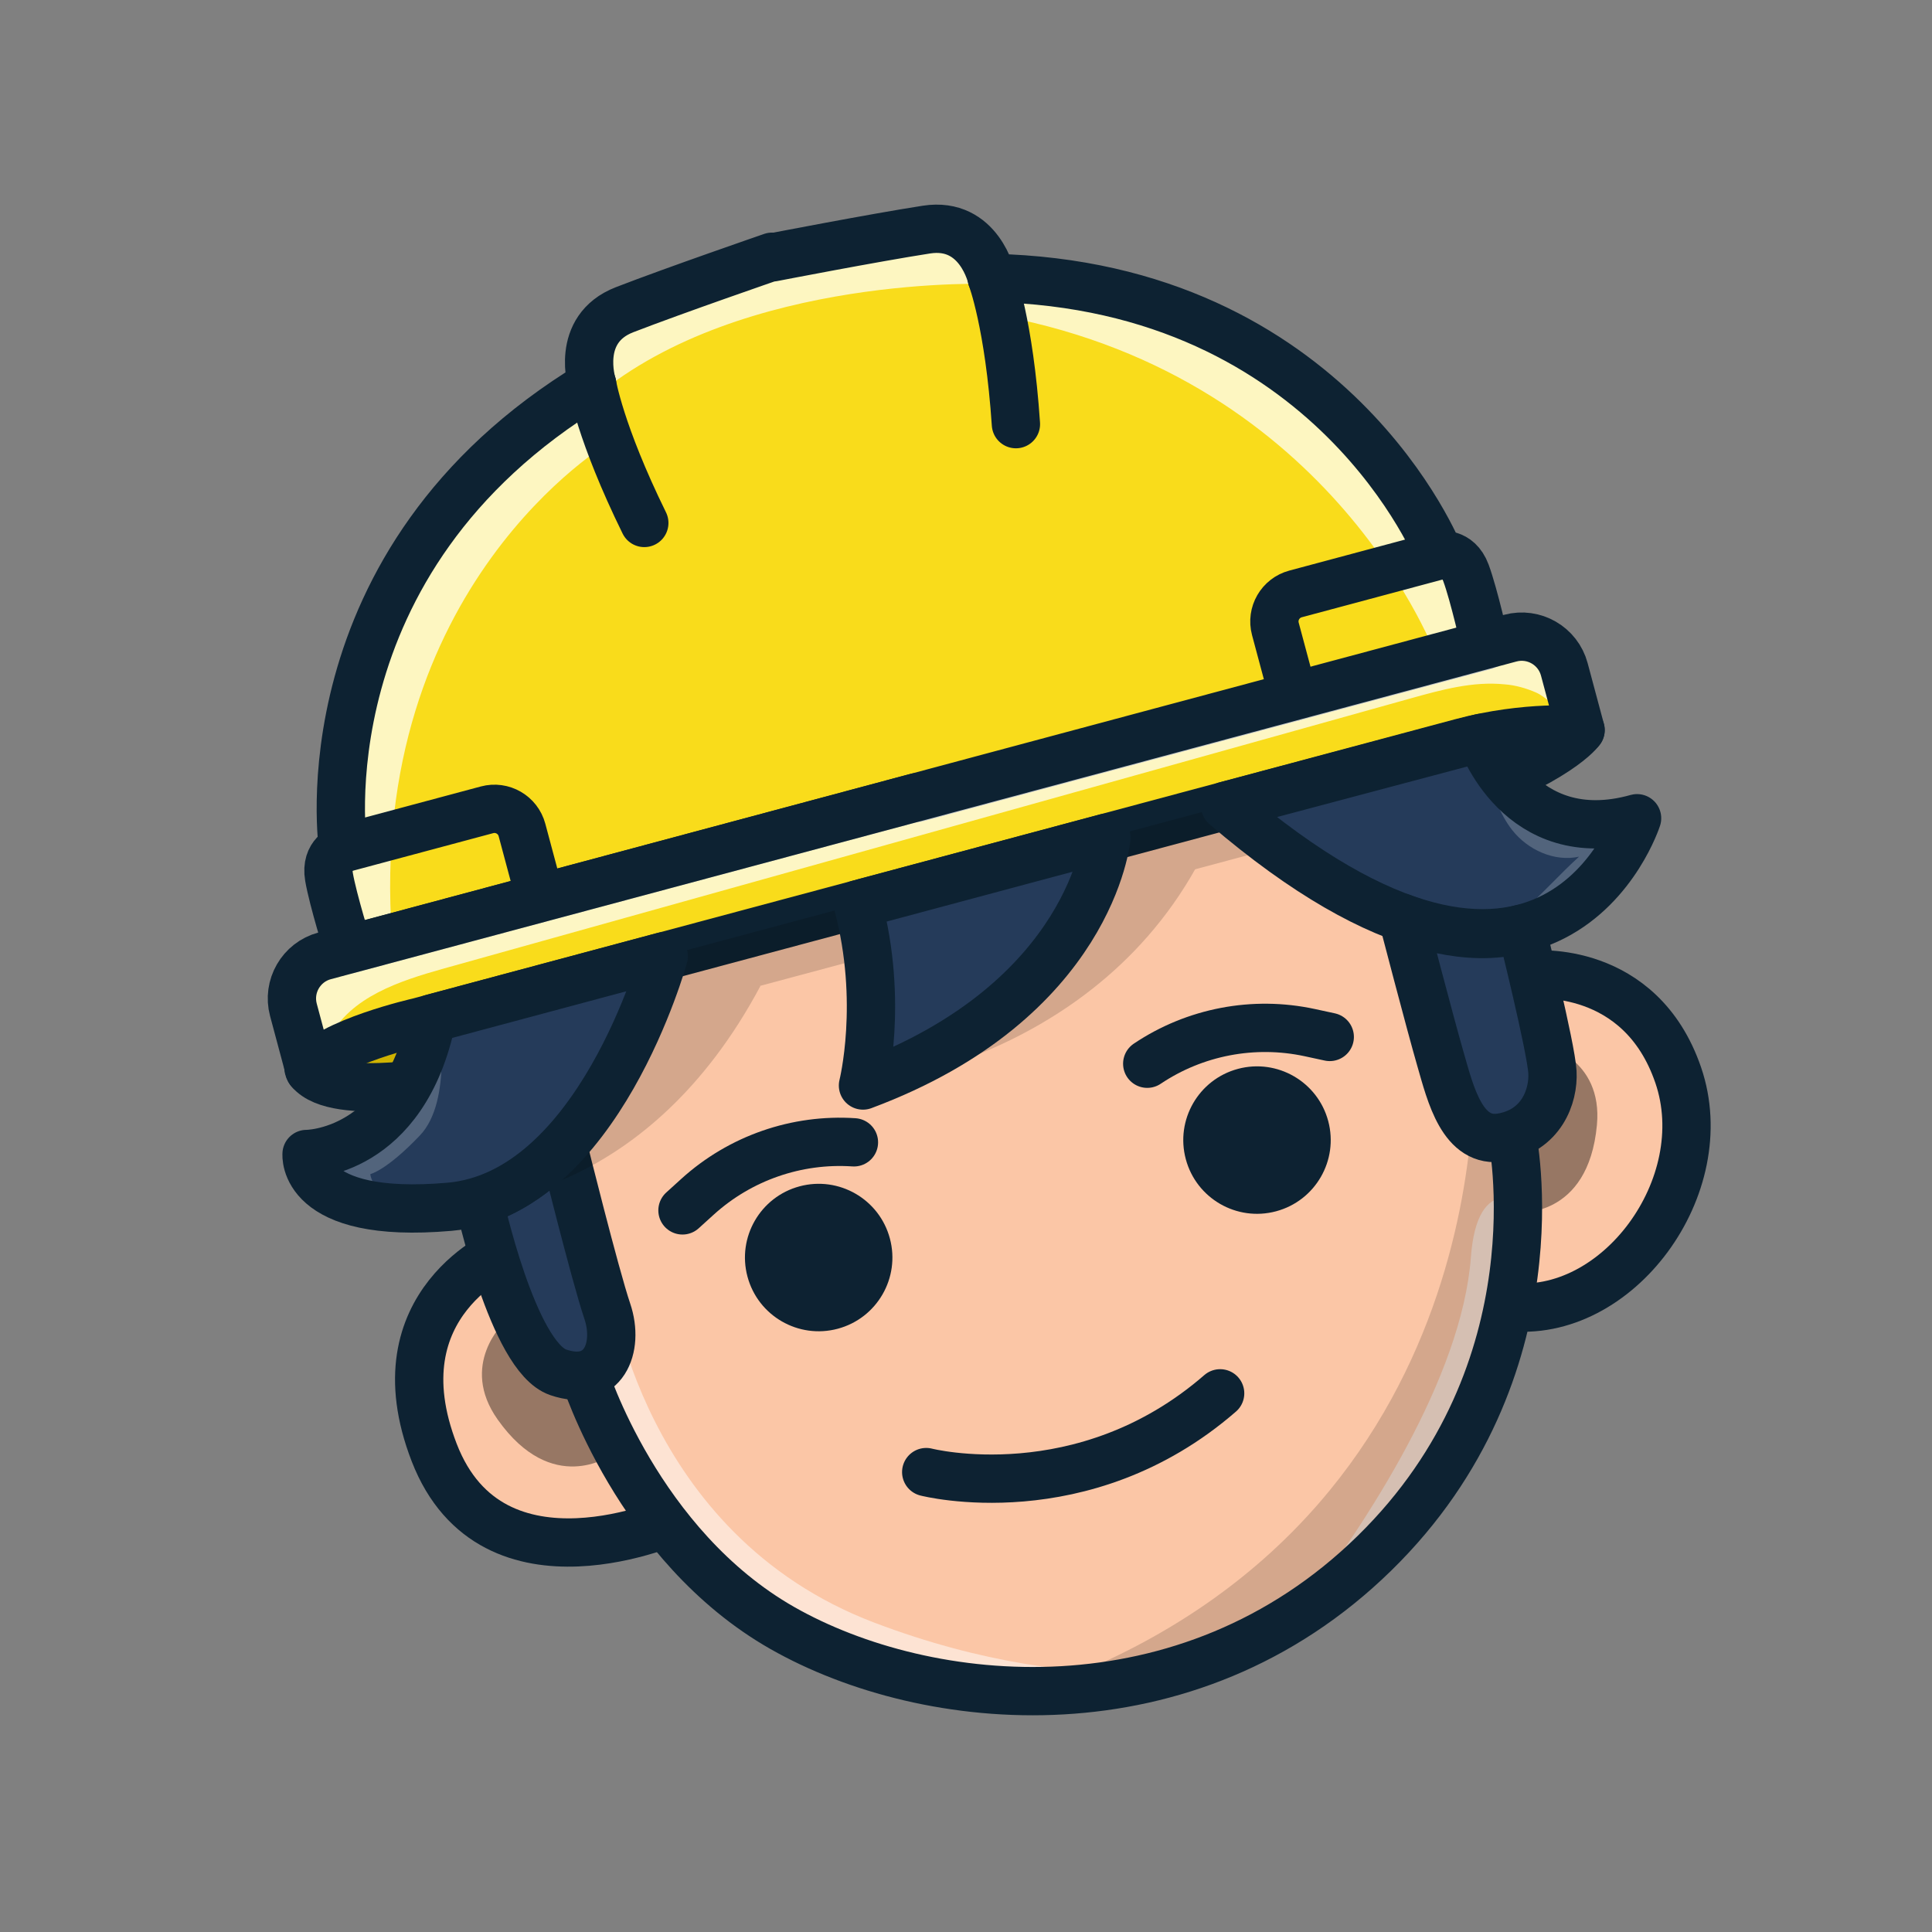 <svg width="360" height="360" viewBox="0 0 360 360" fill="none" xmlns="http://www.w3.org/2000/svg">
<rect x="0" y="0" width="360" height="360" fill="#808080" stroke="none"/>
<path d="M294.51 136.042C294.51 136.042 290.75 141.793 269.383 149.469C248.009 157.146 95.426 202.987 95.426 202.987L84.716 200.901C84.716 200.901 62.632 205.532 57.707 199.494C52.782 193.455 123.077 145.442 123.077 145.442L220.303 116.181L245.073 119.092L294.51 136.042Z" fill="#CFB300"/>
<path d="M294.51 136.042C294.51 136.042 290.75 141.793 269.383 149.469C248.009 157.146 95.426 202.987 95.426 202.987L84.716 200.901C84.716 200.901 62.632 205.532 57.707 199.494C52.782 193.455 123.077 145.442 123.077 145.442L220.303 116.181L245.073 119.092L294.51 136.042Z" stroke="#0D2232" stroke-width="9" stroke-miterlimit="10" stroke-linecap="round" stroke-linejoin="round"/>
<path d="M94.225 232.947C94.225 232.947 70.055 242.632 80.914 270.682C91.78 298.729 126.13 283.062 126.13 283.062L111.925 242.424L94.225 232.947Z" fill="#FBC6A6" stroke="#0D2232" stroke-width="9" stroke-miterlimit="10"/>
<path d="M285.799 181.615C285.799 181.615 305.637 179.65 312.715 200.343C319.794 221.036 301.341 245.938 281.03 243.489C260.719 241.041 265.816 205.933 265.816 205.933L285.799 181.615Z" fill="#FBC6A6" stroke="#0D2232" stroke-width="9" stroke-miterlimit="10"/>
<path opacity="0.4" d="M287.458 194.557C287.458 194.557 298.726 197.141 297.562 209.635C295.939 227.136 282.753 225.935 282.753 225.935L281.093 205.182L287.458 194.557Z" fill="black"/>
<path opacity="0.4" d="M93.949 246.408C93.949 246.408 85.482 254.28 92.738 264.517C102.894 278.862 113.712 271.229 113.712 271.229L104.773 252.427L93.949 246.408Z" fill="black"/>
<path d="M275.368 187.752L281.722 211.467C281.722 211.467 282.609 215.636 282.808 222.4C283.254 237.565 280.256 265.781 256.117 289.413C252.681 292.772 249.119 295.757 245.454 298.388C234.808 306.037 223.351 310.729 211.876 313.13C187.152 318.301 162.4 312.814 145.779 303.357C118.791 287.999 108.883 256.219 108.883 256.219L96.853 211.32L113.939 174.107L244.017 140.928L265.019 155.381L275.368 187.752Z" fill="#FBC6A6"/>
<path opacity="0.5" d="M162.904 302.351C182.961 309.973 200.379 311.947 213.319 311.866C188.595 317.037 163.844 311.55 147.222 302.093C120.234 286.735 110.326 254.955 110.326 254.955L108.199 247.014L113.729 239.663C113.721 239.665 119.423 285.826 162.904 302.351Z" fill="white"/>
<path opacity="0.5" d="M280.327 223.065C280.773 238.23 277.774 266.446 253.635 290.078C250.2 293.437 246.638 296.422 242.972 299.053C254.418 283.902 272.398 256.805 274.083 234.207C274.658 226.561 277.017 223.385 280.327 223.065Z" fill="white"/>
<path d="M294.51 136.042C294.51 136.042 284.497 135.099 272.263 138.378C260.029 141.656 78.009 190.428 78.009 190.428C78.009 190.428 61.307 194.202 57.707 199.494L54.675 188.178C53.5 183.794 56.104 179.284 60.488 178.109L281.418 118.911C285.802 117.736 290.312 120.34 291.487 124.724L294.519 136.04L294.51 136.042Z" fill="#F9DC1B"/>
<path d="M276.752 120.161C276.776 120.252 276.788 120.294 276.788 120.294L170.876 148.672L170.841 148.54L64.93 176.919C64.93 176.919 64.923 176.894 64.912 176.853C64.646 175.993 61.993 167.448 61.306 163.394C60.577 159.121 63.927 158.091 63.927 158.091C63.927 158.091 55.873 104.608 110.34 71.608C110.34 71.608 107.029 61.333 116.38 57.719C125.731 54.106 143.86 47.847 143.86 47.847L143.896 47.98C143.896 47.98 162.714 44.329 172.622 42.791C182.53 41.254 184.797 51.799 184.797 51.799C248.466 53.144 268.233 103.489 268.233 103.489C268.233 103.489 271.652 102.715 273.155 106.771C274.563 110.535 276.494 118.998 276.752 120.161Z" fill="#F9DC1B"/>
<path opacity="0.73" d="M276.752 120.161L267.753 122.573C267.753 122.573 248.97 70.705 186.826 58.907L185.183 52.91C185.183 52.91 138.408 50.957 110.864 73.959L113.564 82.447C113.564 82.447 68.344 109.059 73.04 174.462L64.91 176.844C64.644 175.985 61.991 167.44 61.304 163.386C60.575 159.113 63.925 158.082 63.925 158.082C63.925 158.082 55.871 104.599 110.339 71.6C110.339 71.6 107.027 61.325 116.378 57.711C125.729 54.097 143.858 47.839 143.858 47.839L143.894 47.971C143.894 47.971 162.712 44.321 172.62 42.783C182.528 41.245 184.795 51.791 184.795 51.791C248.465 53.136 268.231 103.481 268.231 103.481C268.231 103.481 271.65 102.706 273.153 106.763C274.563 110.535 276.494 118.998 276.752 120.161Z" fill="white"/>
<path d="M273.162 106.761C271.658 102.704 268.24 103.478 268.24 103.478C268.24 103.478 248.473 53.134 184.803 51.789C184.803 51.789 182.536 41.243 172.629 42.781C162.721 44.319 143.894 47.971 143.894 47.971L143.859 47.839C143.859 47.839 125.727 54.089 116.378 57.711C107.029 61.333 110.339 71.6 110.339 71.6C55.872 104.599 63.925 158.082 63.925 158.082C63.925 158.082 60.578 159.121 61.304 163.386C62.03 167.651 64.93 176.919 64.93 176.919L170.841 148.54L170.877 148.672L276.788 120.294C276.788 120.294 274.668 110.826 273.162 106.761Z" stroke="#0D2232" stroke-width="9" stroke-miterlimit="10" stroke-linecap="round" stroke-linejoin="round"/>
<path d="M184.796 51.791C184.796 51.791 188.042 60.266 189.302 79.034Z" fill="#F9DC1B"/>
<path d="M184.796 51.791C184.796 51.791 188.042 60.266 189.302 79.034" stroke="#0D2232" stroke-width="9" stroke-miterlimit="10" stroke-linecap="round" stroke-linejoin="round"/>
<path d="M268.232 103.481L241.407 110.669C238.57 111.429 236.886 114.344 237.646 117.182L241.046 129.871" stroke="#0D2232" stroke-width="9" stroke-miterlimit="10" stroke-linecap="round" stroke-linejoin="round"/>
<path d="M110.339 71.6C110.339 71.6 111.765 80.562 120.057 97.446Z" fill="#F9DC1B"/>
<path d="M110.339 71.6C110.339 71.6 111.765 80.562 120.057 97.446" stroke="#0D2232" stroke-width="9" stroke-miterlimit="10" stroke-linecap="round" stroke-linejoin="round"/>
<path d="M63.926 158.083L90.751 150.895C93.588 150.134 96.504 151.818 97.264 154.655L100.664 167.344" stroke="#0D2232" stroke-width="9" stroke-miterlimit="10" stroke-linecap="round" stroke-linejoin="round"/>
<path opacity="0.74" d="M280.364 127.518C274.476 126.915 268.614 128.53 262.922 130.117C221.311 141.746 179.697 153.366 138.086 164.994C119.594 170.162 101.11 175.328 82.618 180.495C74.412 182.792 65.318 185.778 61.403 193.335C60.633 194.827 59.96 196.585 58.419 197.255C56.071 198.283 53.497 195.923 52.785 193.463C51.442 188.849 53.918 183.797 57.614 180.714C61.311 177.64 66.03 176.127 70.629 174.727C138.74 153.968 209.465 142.172 276.695 118.722C280.58 117.371 285.255 116.092 288.485 118.649C290.264 120.061 291.102 122.327 291.863 124.473C292.62 126.637 296.631 134.393 291.344 132.431C289.632 131.799 288.044 129.84 286.236 129.048C284.388 128.24 282.363 127.665 280.364 127.518Z" fill="white"/>
<path d="M294.51 136.042C294.51 136.042 284.497 135.099 272.263 138.378C260.029 141.656 78.009 190.428 78.009 190.428C78.009 190.428 61.307 194.202 57.707 199.494L54.675 188.178C53.5 183.794 56.104 179.284 60.488 178.109L281.418 118.911C285.802 117.736 290.312 120.34 291.487 124.724L294.519 136.04L294.51 136.042Z" stroke="#0D2232" stroke-width="9" stroke-miterlimit="10" stroke-linecap="round" stroke-linejoin="round"/>
<path d="M104.888 213.449C104.888 213.449 110.867 237.548 113.162 244.327C115.457 251.106 112.449 258.606 104.004 255.709C95.559 252.812 89.28 223.819 89.28 223.819C89.28 223.819 96.799 222.168 104.888 213.449Z" fill="#253B5A" stroke="#0D2232" stroke-width="9" stroke-miterlimit="10"/>
<path d="M156.104 247.592C163.431 245.628 167.78 238.096 165.816 230.769C163.853 223.441 156.321 219.092 148.993 221.056C141.666 223.019 137.317 230.551 139.281 237.879C141.244 245.207 148.776 249.555 156.104 247.592Z" fill="#0D2232"/>
<path d="M237.779 225.706C245.107 223.743 249.455 216.211 247.492 208.883C245.528 201.556 237.996 197.207 230.669 199.17C223.341 201.134 218.993 208.666 220.956 215.994C222.919 223.321 230.451 227.67 237.779 225.706Z" fill="#0D2232"/>
<g opacity="0.16">
<path d="M96.397 185.501L262.817 140.909L269.383 149.469L93.7 196.543L96.397 185.501Z" fill="black"/>
<path d="M89.28 223.819C89.28 223.819 120.69 223.187 141.712 183.687L114.528 186.725L89.28 223.819Z" fill="black"/>
<path d="M160.805 202.269C160.805 202.269 206.724 197.785 225.734 156.005L201.561 163.395L160.805 202.269Z" fill="black"/>
</g>
<path opacity="0.16" d="M274.444 194.924C274.444 194.924 281.717 279.309 199.078 312.552C199.078 312.552 291.925 301.291 279.834 211.929L274.444 194.924Z" fill="black"/>
<path d="M123.678 178.191C123.678 178.191 111.546 222.446 83.745 224.868C81.223 225.083 78.927 225.184 76.862 225.187C56.156 225.168 57.13 215.039 57.13 215.039C57.13 215.039 74.464 215.147 80.101 191.481C80.235 190.922 80.358 190.357 80.477 189.775L123.68 178.199L123.678 178.191Z" fill="#253B5A"/>
<path opacity="0.21" d="M78.255 211.56C72.038 218.102 69.01 218.78 69.01 218.78C69.01 218.78 69.113 222.804 76.862 225.187C56.156 225.168 57.13 215.039 57.13 215.039C57.13 215.039 76.013 213.118 81.649 189.452C81.741 189.729 84.403 205.089 78.255 211.56Z" fill="white"/>
<path d="M305.046 152.467C305.046 152.467 298.589 172.575 278.264 173.846C266.623 174.571 250.426 169.115 228.284 150.17L275.922 137.512C275.922 137.512 276.712 139.863 278.572 142.769C282.307 148.568 290.344 156.592 305.046 152.467Z" fill="#253B5A"/>
<path opacity="0.21" d="M305.046 152.467C305.046 152.467 298.59 172.576 278.264 173.846C280.296 172.628 282.189 171.154 283.959 169.589C287.527 166.426 290.697 162.837 294.226 159.631C289.619 160.635 284.666 158.362 281.755 154.647C279.705 152.023 277.505 147.32 278.126 143.882C278.208 143.425 278.374 143.053 278.591 142.773C282.307 148.568 290.344 156.593 305.046 152.467Z" fill="white"/>
<path d="M275.929 137.502C275.929 137.502 282.996 158.65 305.046 152.467C305.046 152.467 289.09 202.206 228.29 150.16L275.929 137.502Z" stroke="#0D2232" stroke-width="9" stroke-miterlimit="10" stroke-linecap="round" stroke-linejoin="round"/>
<path d="M206.163 156.089C206.163 156.089 203.406 186.395 160.804 202.269C160.804 202.269 164.722 186.715 159.842 168.501L206.163 156.089Z" fill="#253B5A" stroke="#0D2232" stroke-width="9" stroke-miterlimit="10" stroke-linecap="round" stroke-linejoin="round"/>
<path d="M123.678 178.191C123.678 178.191 111.545 222.445 83.753 224.866C55.961 227.286 57.127 215.031 57.127 215.031C57.127 215.031 75.287 215.139 80.481 189.757L123.676 178.182L123.678 178.191Z" stroke="#0D2232" stroke-width="9" stroke-miterlimit="10" stroke-linecap="round" stroke-linejoin="round"/>
<path d="M281.723 211.467C281.723 211.467 291.03 255.235 256.117 289.414C221.204 323.593 172.768 318.715 145.779 303.357C118.791 287.999 108.883 256.219 108.883 256.219" stroke="#0D2232" stroke-width="9" stroke-miterlimit="10"/>
<path d="M283.505 173.053C283.505 173.053 289.036 195.252 289.276 199.789C289.517 204.325 287.175 210.671 279.844 211.935C272.514 213.199 270.297 203.899 268.429 197.422C266.554 190.956 261.361 171.043 261.361 171.043C261.361 171.043 273.176 176.131 283.505 173.053Z" fill="#253B5A" stroke="#0D2232" stroke-width="9" stroke-miterlimit="10" stroke-linecap="round" stroke-linejoin="round"/>
<path d="M159.119 212.855C148.438 212.135 137.92 215.795 129.987 222.983L127.17 225.538" stroke="#0D2232" stroke-width="9" stroke-miterlimit="10" stroke-linecap="round" stroke-linejoin="round"/>
<path d="M213.77 198.21C222.66 192.247 233.599 190.158 244.063 192.416L247.78 193.22" stroke="#0D2232" stroke-width="9" stroke-miterlimit="10" stroke-linecap="round" stroke-linejoin="round"/>
<path d="M172.587 274.302C172.587 274.302 201.82 281.825 227.355 259.627" stroke="#0D2232" stroke-width="9" stroke-miterlimit="10" stroke-linecap="round" stroke-linejoin="round"/>
</svg>
